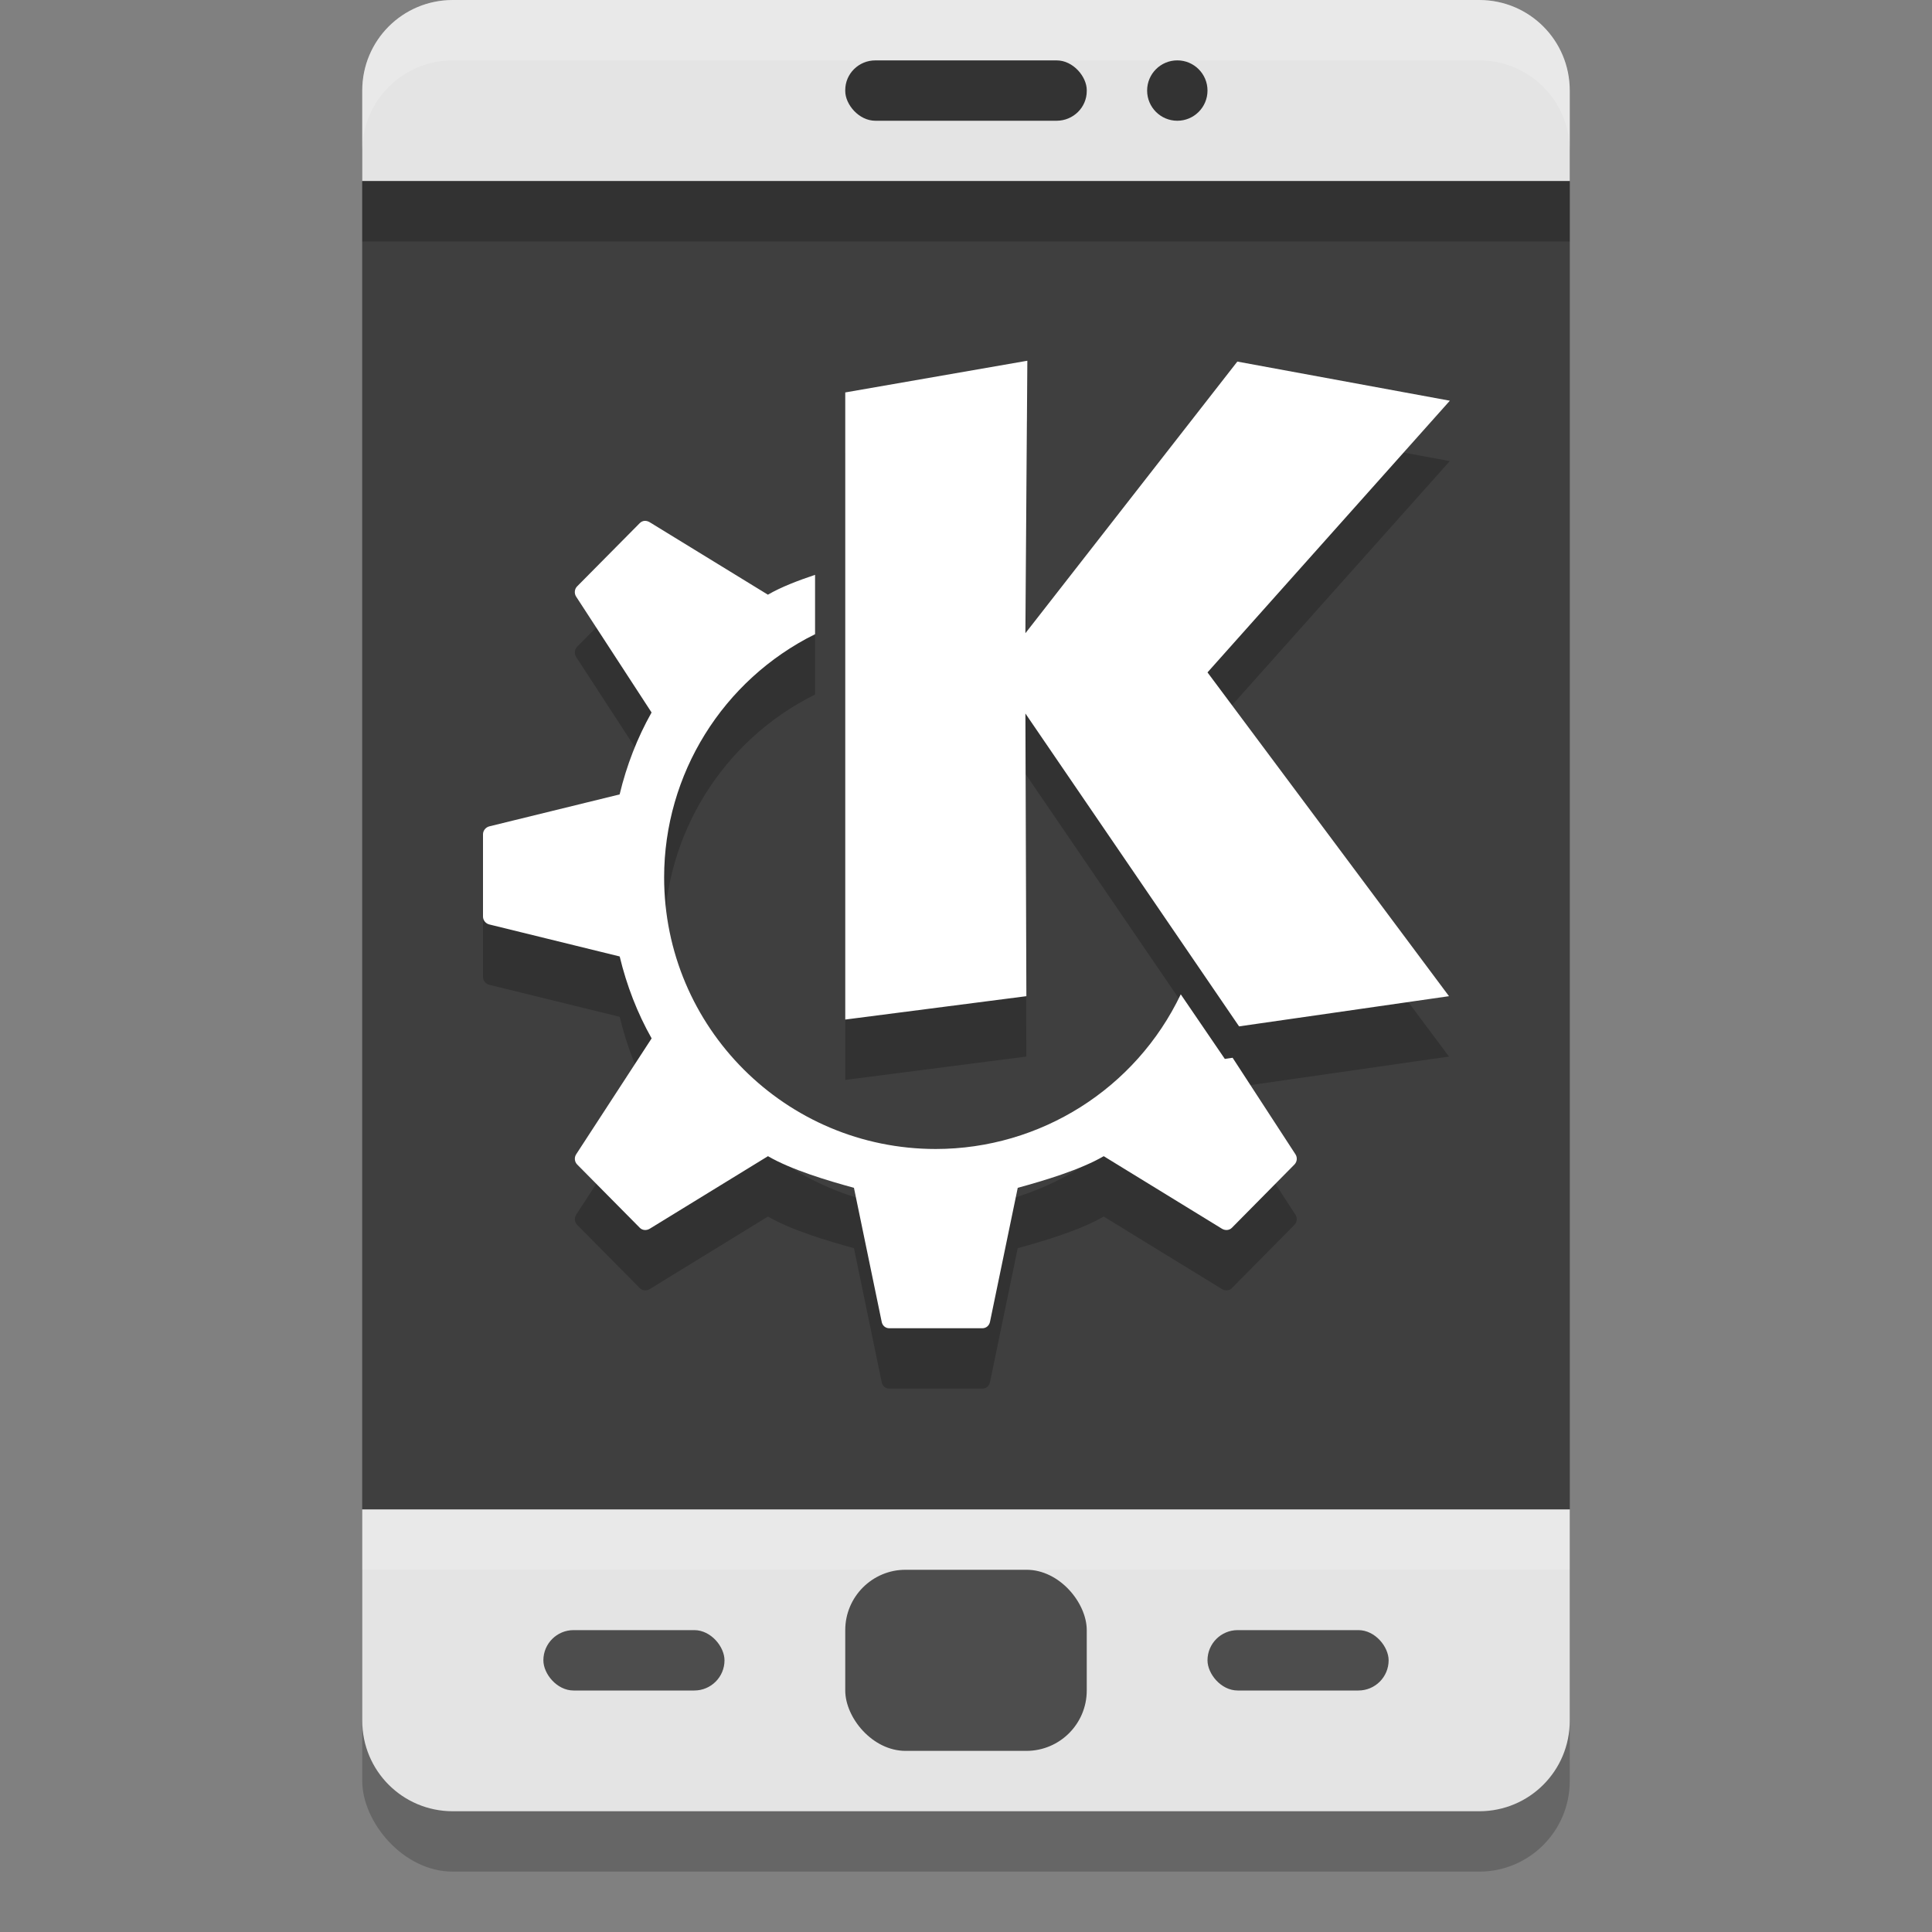 <svg xmlns="http://www.w3.org/2000/svg" id="svg39" width="32" height="32" version="1.1">
 <rect width="100%" height="100%" fill="#808080" stroke="none"/>
 <g id="22-22-kdeconnect" transform="translate(32,10)">
  <rect id="rect2" style="opacity:0.001" width="22" height="22" x="0" y="0" rx="0" ry="0"/>
  <path id="path4" style="fill:#dfdfdf" transform="translate(-32,-10)" d="M 39 13 C 38 13 38 14 38 14 L 38 28 C 38 28 38 29 39 29 L 47 29 C 48 29 48 28 48 28 L 48 14 C 48 14 48 13 47 13 L 39 13 z M 46 16 L 46 25 L 40 25 L 40 16.002 L 46 16 z M 42.5 26 L 43 26 L 43.5 26 C 43.777 26 44 26.223 44 26.5 L 44 27 L 44 27.5 C 44 27.777 43.777 28 43.5 28 L 43 28 L 42.5 28 C 42.223 28 42 27.777 42 27.5 L 42 27 L 42 26.5 C 42 26.223 42.223 26 42.5 26 z"/>
 </g>
 <g id="16-16-kdeconnect" transform="translate(54,-10)">
  <rect id="rect7" style="opacity:0.001" width="16" height="16" x="0" y="26" rx="0" ry="0"/>
  <path id="path9" style="fill:#dfdfdf" transform="translate(-54,10)" d="M 58.799 18 C 57.999 18 58 18.75 58 18.75 L 58 29.25 C 58 29.25 57.999 30 58.799 30 L 65.199 30 C 65.999 30 66 29.25 66 29.25 L 66 18.75 C 66 18.75 65.999 18 65.199 18 L 58.799 18 z M 60 20 L 62 20 L 64 20 L 64 26 L 60 26 L 60 20 z M 61.5 27 L 62 27 L 62.5 27 C 62.777 27 63 27.223 63 27.5 L 63 28 L 63 28.5 C 63 28.777 62.777 29 62.5 29 L 62 29 L 61.5 29 C 61.223 29 61 28.777 61 28.5 L 61 28 L 61 27.5 C 61 27.223 61.223 27 61.5 27 z"/>
 </g>
 <g id="kdeconnect">
  <rect id="rect12" style="opacity:0.001" width="32" height="32" x="0" y="0" rx="0" ry="0"/>
  <g id="g899" transform="translate(0,-1)">
   <rect id="rect852" style="opacity:0.2" width="20" height="30" x="6" y="2" rx="1.5" ry="1.5"/>
   <path id="path854" style="fill:#e4e4e4" d="M 7.5,1 C 6.669,1 6,1.669 6,2.5 V 4 H 26 V 2.5 C 26,1.669 25.331,1 24.5,1 Z M 6,26 v 3.5 C 6,30.331 6.669,31 7.5,31 h 17 C 25.331,31 26,30.331 26,29.5 V 26 Z"/>
   <rect id="rect856" style="fill:#3f3f3f" width="20" height="22" x="6" y="4"/>
   <rect id="rect858" style="fill:#333333" width="4" height="1" x="14" y="2" rx=".5" ry=".492"/>
   <rect id="rect860" style="fill:#4d4d4d" width="4" height="3" x="14" y="27" rx="1" ry="1"/>
   <path id="path862" style="opacity:0.2;fill:#ffffff" d="M 7.5,1 C 6.669,1 6,1.669 6,2.5 v 1 C 6,2.669 6.669,2 7.5,2 h 17 C 25.331,2 26,2.669 26,3.5 v -1 C 26,1.669 25.331,1 24.5,1 Z"/>
   <rect id="rect864" style="fill:#4d4d4d" width="3" height="1" x="20" y="28" rx=".5" ry=".5"/>
   <rect id="rect866" style="fill:#4d4d4d" width="3" height="1" x="9" y="28" rx=".5" ry=".5"/>
   <circle id="circle868" style="fill:#333333" cx="19.5" cy="2.5" r=".5"/>
   <path id="path870" style="opacity:0.2" d="M 17.016,7.975 14,8.5 V 18.887 L 17,18.5 16.984,13.818 20.523,19 24,18.5 20,13.137 24.014,8.637 20.494,7.989 16.984,12.488 Z m -6.342,2.652 c -0.029,0.003 -0.056,0.016 -0.078,0.038 l -1.036,1.046 c -0.045,0.045 -0.052,0.116 -0.018,0.17 l 1.25,1.92 c -0.236,0.418 -0.414,0.877 -0.529,1.357 L 8.105,15.687 C 8.046,15.702 8,15.756 8,15.818 v 0.682 0.682 c 0,0.062 0.046,0.116 0.105,0.13 l 2.159,0.53 c 0.115,0.48 0.293,0.939 0.529,1.357 l -1.25,1.92 c -0.035,0.054 -0.027,0.125 0.018,0.17 l 1.036,1.047 c 0.043,0.044 0.111,0.048 0.164,0.016 l 1.959,-1.202 c 0.384,0.224 0.985,0.404 1.424,0.524 l 0.459,2.217 C 14.614,23.955 14.665,24 14.729,24 h 0.771 0.771 c 0.064,0 0.115,-0.045 0.127,-0.109 l 0.459,-2.217 c 0.439,-0.12 1.04,-0.3 1.424,-0.524 l 1.959,1.202 c 0.053,0.032 0.121,0.028 0.164,-0.016 l 1.035,-1.047 c 0.045,-0.045 0.053,-0.116 0.018,-0.17 l -1.041,-1.599 -0.129,0.019 -0.73,-1.07 c -0.746,1.564 -2.324,2.56 -4.057,2.562 -2.485,0 -4.5,-2.014 -4.5,-4.5 10e-4,-1.708 0.97,-3.268 2.5,-4.027 v -0.983 c -0.285,0.096 -0.566,0.203 -0.781,0.329 L 10.76,10.649 c -0.027,-0.016 -0.057,-0.024 -0.086,-0.022 z"/>
   <path id="path872" style="fill:#ffffff" d="M 17.016,6.975 14,7.5 V 17.887 L 17,17.5 16.984,12.818 20.523,18 24,17.5 20,12.137 24.014,7.637 20.494,6.989 16.984,11.488 Z M 10.674,9.627 C 10.645,9.63 10.618,9.643 10.596,9.665 L 9.56,10.711 c -0.045,0.045 -0.052,0.116 -0.018,0.17 l 1.25,1.92 c -0.236,0.418 -0.414,0.877 -0.529,1.357 L 8.105,14.687 C 8.046,14.702 8,14.756 8,14.818 v 0.682 0.682 c 0,0.062 0.046,0.116 0.105,0.13 l 2.159,0.53 c 0.115,0.48 0.293,0.939 0.529,1.357 l -1.25,1.92 c -0.035,0.054 -0.027,0.125 0.018,0.17 l 1.036,1.047 c 0.043,0.044 0.111,0.048 0.164,0.016 l 1.959,-1.202 c 0.384,0.224 0.985,0.404 1.424,0.524 l 0.459,2.217 C 14.614,22.955 14.665,23 14.729,23 h 0.771 0.771 c 0.064,0 0.115,-0.045 0.127,-0.109 l 0.459,-2.217 c 0.439,-0.12 1.04,-0.3 1.424,-0.524 l 1.959,1.202 c 0.053,0.032 0.121,0.028 0.164,-0.016 l 1.035,-1.047 c 0.045,-0.045 0.053,-0.116 0.018,-0.17 l -1.041,-1.599 -0.129,0.019 -0.73,-1.07 c -0.746,1.564 -2.324,2.56 -4.057,2.562 -2.485,0 -4.5,-2.014 -4.5,-4.5 10e-4,-1.708 0.97,-3.268 2.5,-4.027 v -0.983 c -0.285,0.096 -0.566,0.203 -0.781,0.329 L 10.76,9.649 C 10.733,9.633 10.703,9.625 10.674,9.627 Z"/>
   <rect id="rect874" style="opacity:0.2" width="20" height="1" x="6" y="4"/>
   <rect id="rect876" style="opacity:0.2;fill:#ffffff" width="20" height="1" x="6" y="26"/>
  </g>
 </g>
</svg>
